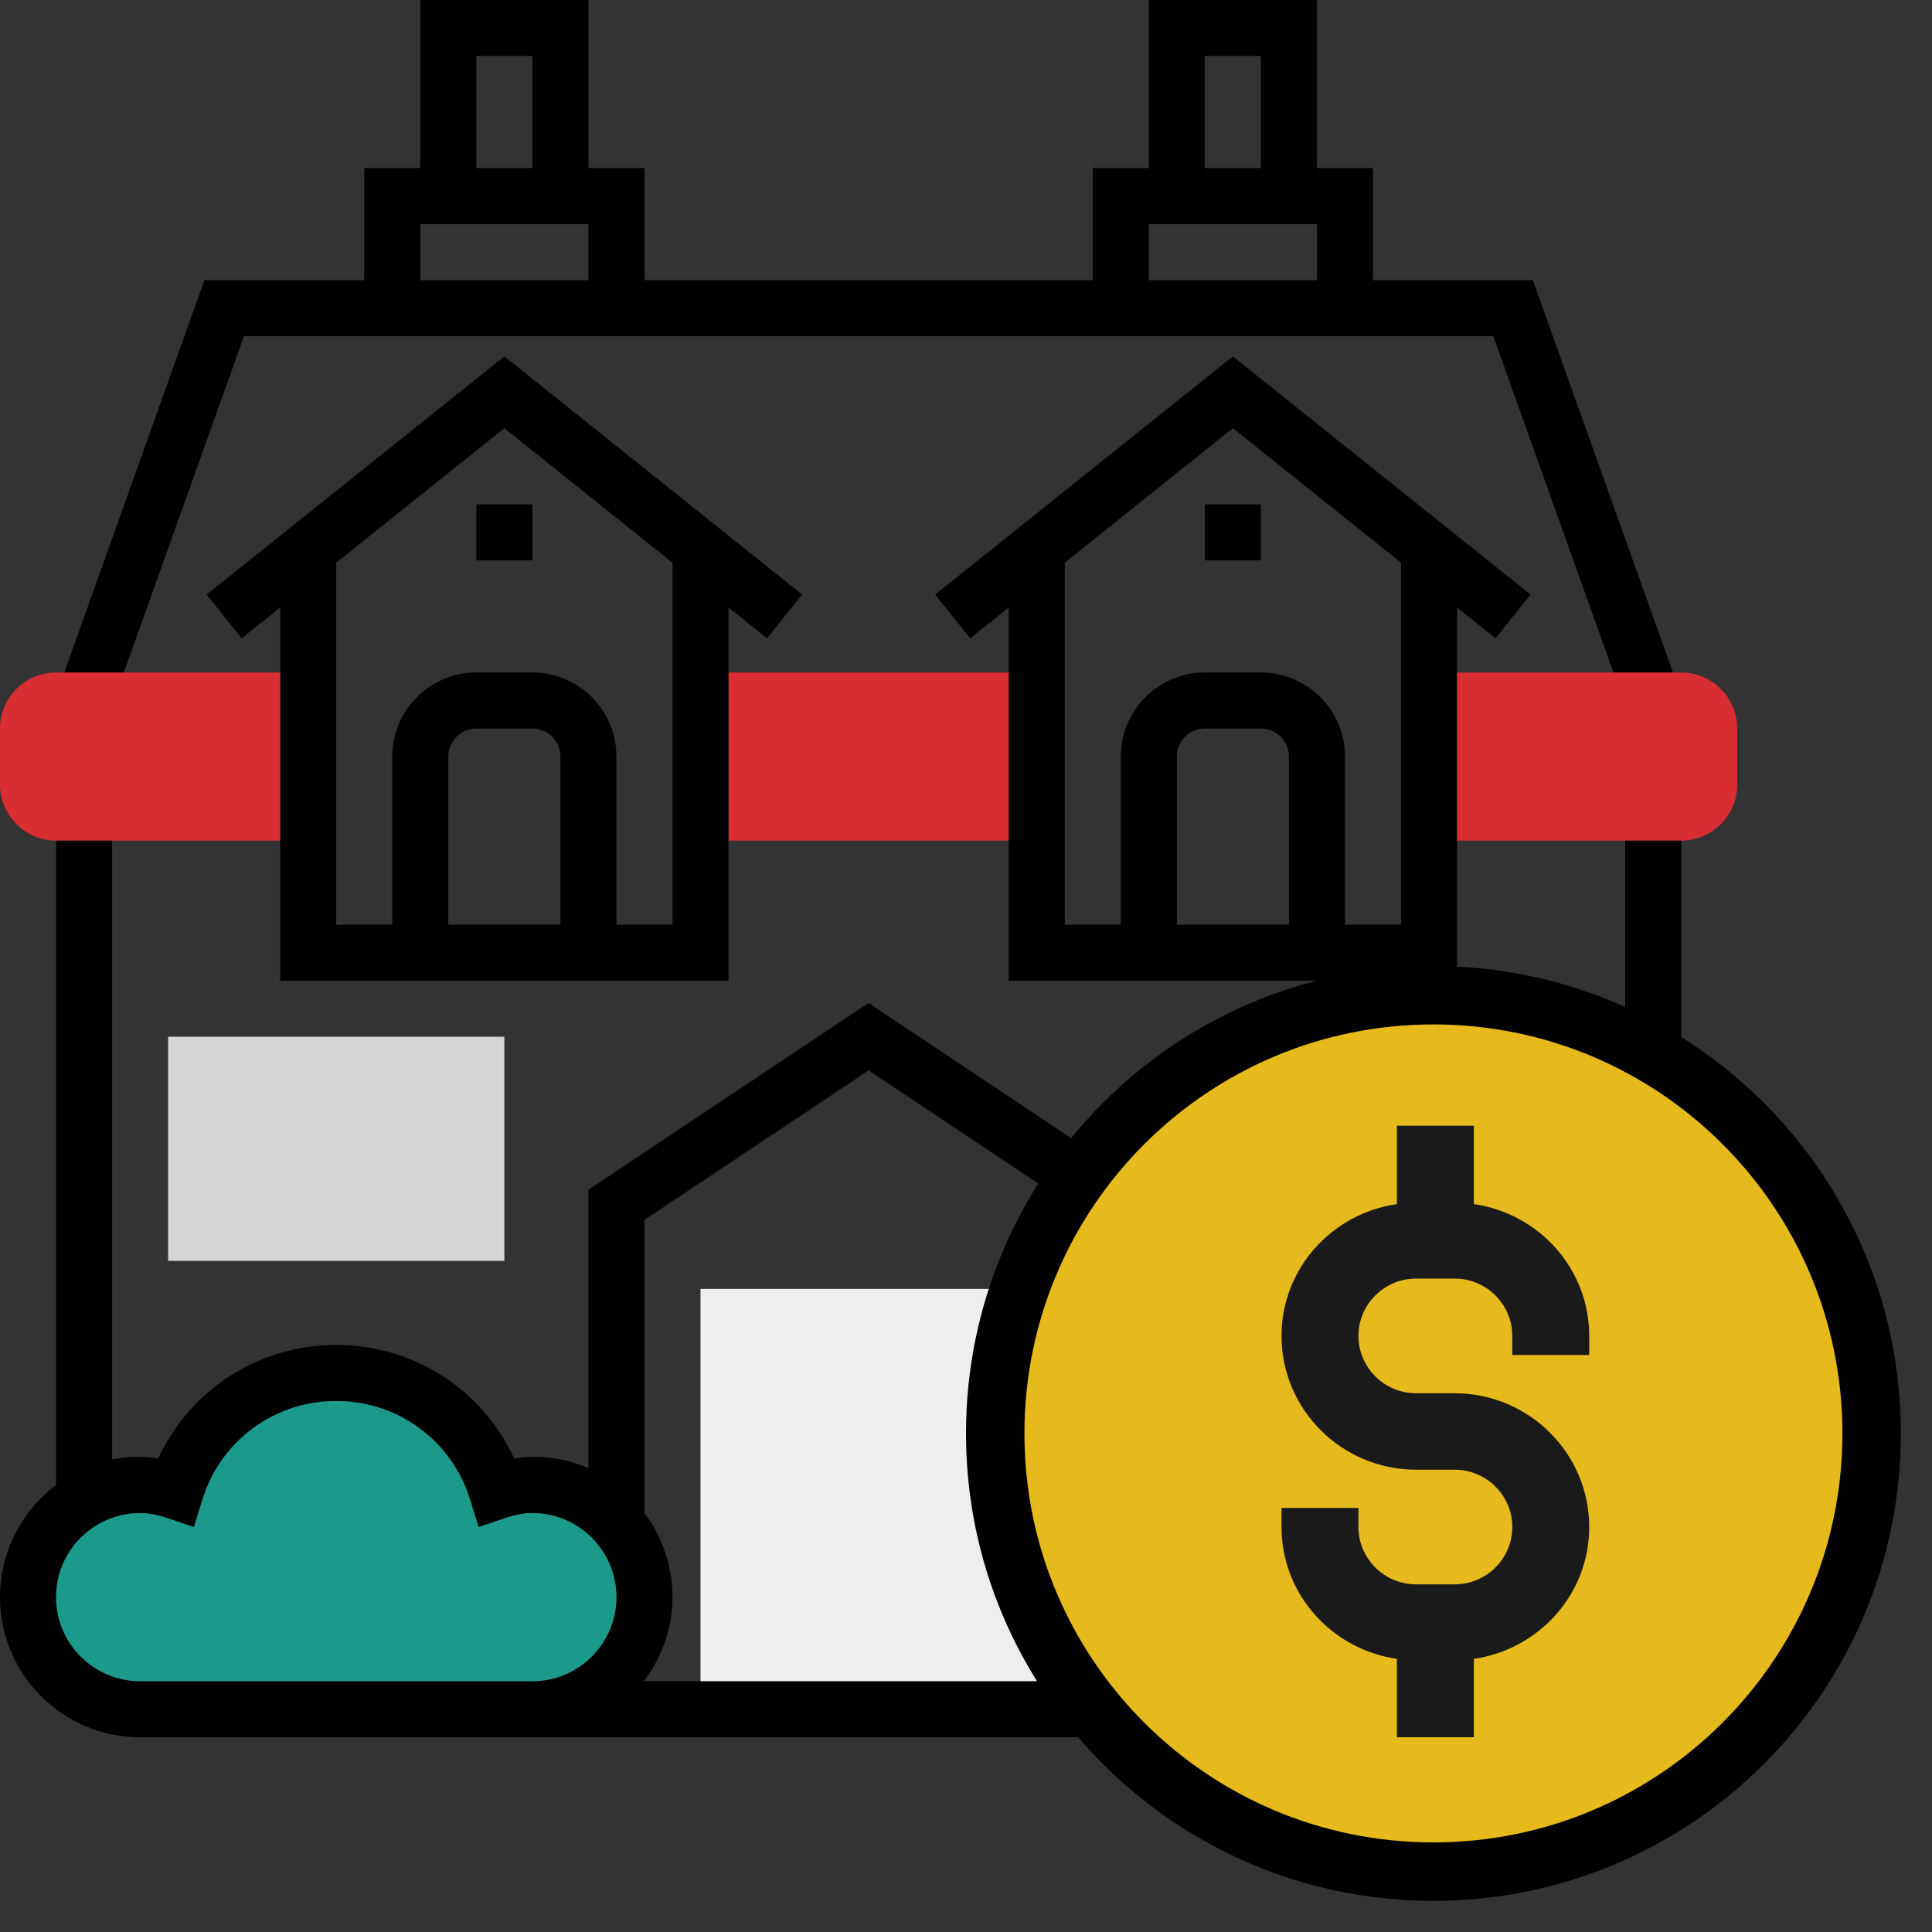 <svg width="496" height="496" viewBox="0 0 496 496" fill="none" xmlns="http://www.w3.org/2000/svg">
<rect x="0" y="0" width="496" height="496" fill="#333333" stroke="none"/>
<path d="M179.84 172.645H266.162V215.806H179.84V172.645Z" fill="#D72D33"/>
<path d="M179.84 330.902H266.162V438.806H179.84V330.902Z" fill="#EFEEEE"/>
<path d="M402.84 323.709H316.518V266.16H402.84V323.709Z" fill="#D6D4D4"/>
<path d="M129.485 323.709H43.162V266.16H129.485V323.709Z" fill="#D6D4D4"/>
<path d="M431.613 381.209V208.613H417.226V374.683C413.443 373.935 409.449 373.805 405.357 374.409C397.205 356.748 379.604 345.291 359.677 345.291C339.751 345.291 322.15 356.748 313.998 374.409C307.208 373.412 300.689 374.423 294.935 376.949V305.473L223 257.514L151.065 305.473V376.935C145.318 374.416 138.806 373.412 132.002 374.409C123.85 356.748 106.249 345.291 86.323 345.291C66.396 345.291 48.795 356.748 40.643 374.409C36.551 373.805 32.557 373.935 28.774 374.683V208.613H14.387V381.216C5.69 387.82 0 398.322 0 410.033C0 429.864 16.136 446 35.968 446H410.032C429.864 446 446 429.864 446 410.033C446 398.322 440.317 387.813 431.613 381.209ZM223 274.809L280.548 313.173V388.445C276.045 394.486 273.355 401.982 273.355 410.033C273.355 418.161 276.168 425.586 280.735 431.613H165.265C169.832 425.586 172.645 418.161 172.645 410.033C172.645 401.968 169.962 394.472 165.452 388.424V313.173L223 274.809ZM35.968 431.613C24.071 431.613 14.387 421.929 14.387 410.033C14.387 398.136 24.071 388.452 35.968 388.452C38.082 388.452 40.313 388.863 42.796 389.688L49.779 392.042L51.96 384.999C56.642 369.857 70.453 359.678 86.323 359.678C102.192 359.678 116.003 369.857 120.685 385.006L122.866 392.049L129.849 389.695C132.332 388.863 134.563 388.452 136.677 388.452C148.574 388.452 158.258 398.136 158.258 410.033C158.258 421.929 148.574 431.613 136.677 431.613H35.968ZM410.032 431.613H309.323C297.426 431.613 287.742 421.929 287.742 410.033C287.742 398.136 297.426 388.452 309.323 388.452C311.437 388.452 313.668 388.863 316.151 389.688L323.134 392.042L325.315 384.999C329.997 369.857 343.808 359.678 359.677 359.678C375.547 359.678 389.358 369.857 394.04 385.006L396.221 392.049L403.204 389.695C405.687 388.863 407.918 388.452 410.032 388.452C421.929 388.452 431.613 398.136 431.613 410.033C431.613 421.929 421.929 431.613 410.032 431.613Z" fill="black"/>
<path d="M14.387 410.033C14.387 421.929 24.071 431.613 35.967 431.613H136.677C148.574 431.613 158.258 421.929 158.258 410.033C158.258 398.136 148.574 388.452 136.677 388.452C134.563 388.452 132.332 388.863 129.849 389.695L122.866 392.049L120.685 385.006C116.003 369.857 102.192 359.678 86.322 359.678C70.453 359.678 56.642 369.857 51.96 384.999L49.778 392.042L42.796 389.688C40.312 388.863 38.082 388.452 35.967 388.452C24.071 388.452 14.387 398.136 14.387 410.033Z" fill="#1B998B"/>
<path d="M287.742 410.033C287.742 421.929 297.426 431.613 309.323 431.613H410.033C421.929 431.613 431.613 421.929 431.613 410.033C431.613 398.136 421.929 388.452 410.033 388.452C407.918 388.452 405.688 388.863 403.204 389.695L396.221 392.049L394.04 385.006C389.358 369.857 375.547 359.678 359.678 359.678C343.808 359.678 329.997 369.857 325.315 384.999L323.134 392.042L316.151 389.688C313.668 388.863 311.437 388.452 309.323 388.452C297.426 388.452 287.742 398.136 287.742 410.033Z" fill="#1B998B"/>
<path d="M62.62 86.323H383.386L417.65 182.255L431.202 177.415L393.523 71.936H352.483V43.161H338.096V0H294.935V43.161H280.548V71.936H165.451V43.161H151.064V0H107.903V43.161H93.516V71.936H52.476L14.805 177.422L28.356 182.262L62.62 86.323ZM309.322 14.387H323.709V43.161H309.322V14.387ZM294.935 57.548H338.096V71.936H294.935V57.548ZM122.29 14.387H136.677V43.161H122.29V14.387ZM107.903 57.548H151.064V71.936H107.903V57.548Z" fill="black"/>
<path d="M374.064 251.774V155.957L383.955 163.867L392.94 152.631L316.515 91.496L240.084 152.641L249.069 163.874L258.967 155.957V251.774H374.064ZM302.128 237.387V194.225C302.128 190.263 305.36 187.032 309.322 187.032H323.709C327.671 187.032 330.903 190.263 330.903 194.225V237.387H302.128ZM359.677 144.454V237.387H345.29V194.225C345.29 182.329 335.606 172.645 323.709 172.645H309.322C297.425 172.645 287.741 182.329 287.741 194.225V237.387H273.354V144.454L316.515 109.923L359.677 144.454Z" fill="black"/>
<path d="M187.033 251.774V155.957L196.924 163.867L205.909 152.631L129.484 91.496L53.053 152.641L62.038 163.874L71.936 155.957V251.774H187.033ZM115.097 237.387V194.225C115.097 190.263 118.329 187.032 122.291 187.032H136.678C140.64 187.032 143.871 190.263 143.871 194.225V237.387H115.097ZM172.645 144.454V237.387H158.258V194.225C158.258 182.329 148.574 172.645 136.678 172.645H122.291C110.394 172.645 100.71 182.329 100.71 194.225V237.387H86.323V144.454L129.484 109.923L172.645 144.454Z" fill="black"/>
<path d="M309.322 129.484H323.709V143.871H309.322V129.484Z" fill="black"/>
<path d="M122.291 129.484H136.678V143.871H122.291V129.484Z" fill="black"/>
<path d="M431.613 172.645H374.064V215.806H431.613C439.548 215.806 446 209.353 446 201.419V187.032C446 179.097 439.548 172.645 431.613 172.645Z" fill="#D72D33"/>
<path d="M14.387 172.645C6.452 172.645 0 179.097 0 187.032V201.419C0 209.353 6.452 215.806 14.387 215.806H71.936V172.645H14.387Z" fill="#D72D33"/>
<path d="M480.5 368C480.5 430.132 430.132 480.5 368 480.5C305.868 480.5 255.5 430.132 255.5 368C255.5 305.868 305.868 255.5 368 255.5C430.132 255.5 480.5 305.868 480.5 368Z" fill="#E6BA1C" stroke="black" stroke-width="15"/>
<path d="M408 347.875V342.969C408 325.718 395.084 311.529 378.375 309.125V289H358.625V309.125C341.916 311.529 329 325.718 329 342.969C329 361.907 344.504 377.312 363.562 377.312H373.438C381.604 377.312 388.25 383.916 388.25 392.031C388.25 400.146 381.604 406.75 373.438 406.75H363.562C355.396 406.75 348.75 400.146 348.75 392.031V387.125H329V392.031C329 409.282 341.916 423.47 358.625 425.875V446H378.375V425.875C395.084 423.47 408 409.282 408 392.031C408 373.093 392.496 357.688 373.438 357.688H363.562C355.396 357.688 348.75 351.084 348.75 342.969C348.75 334.854 355.396 328.25 363.562 328.25H373.438C381.604 328.25 388.25 334.854 388.25 342.969V347.875H408Z" fill="#1A1A1A"/>
</svg>
